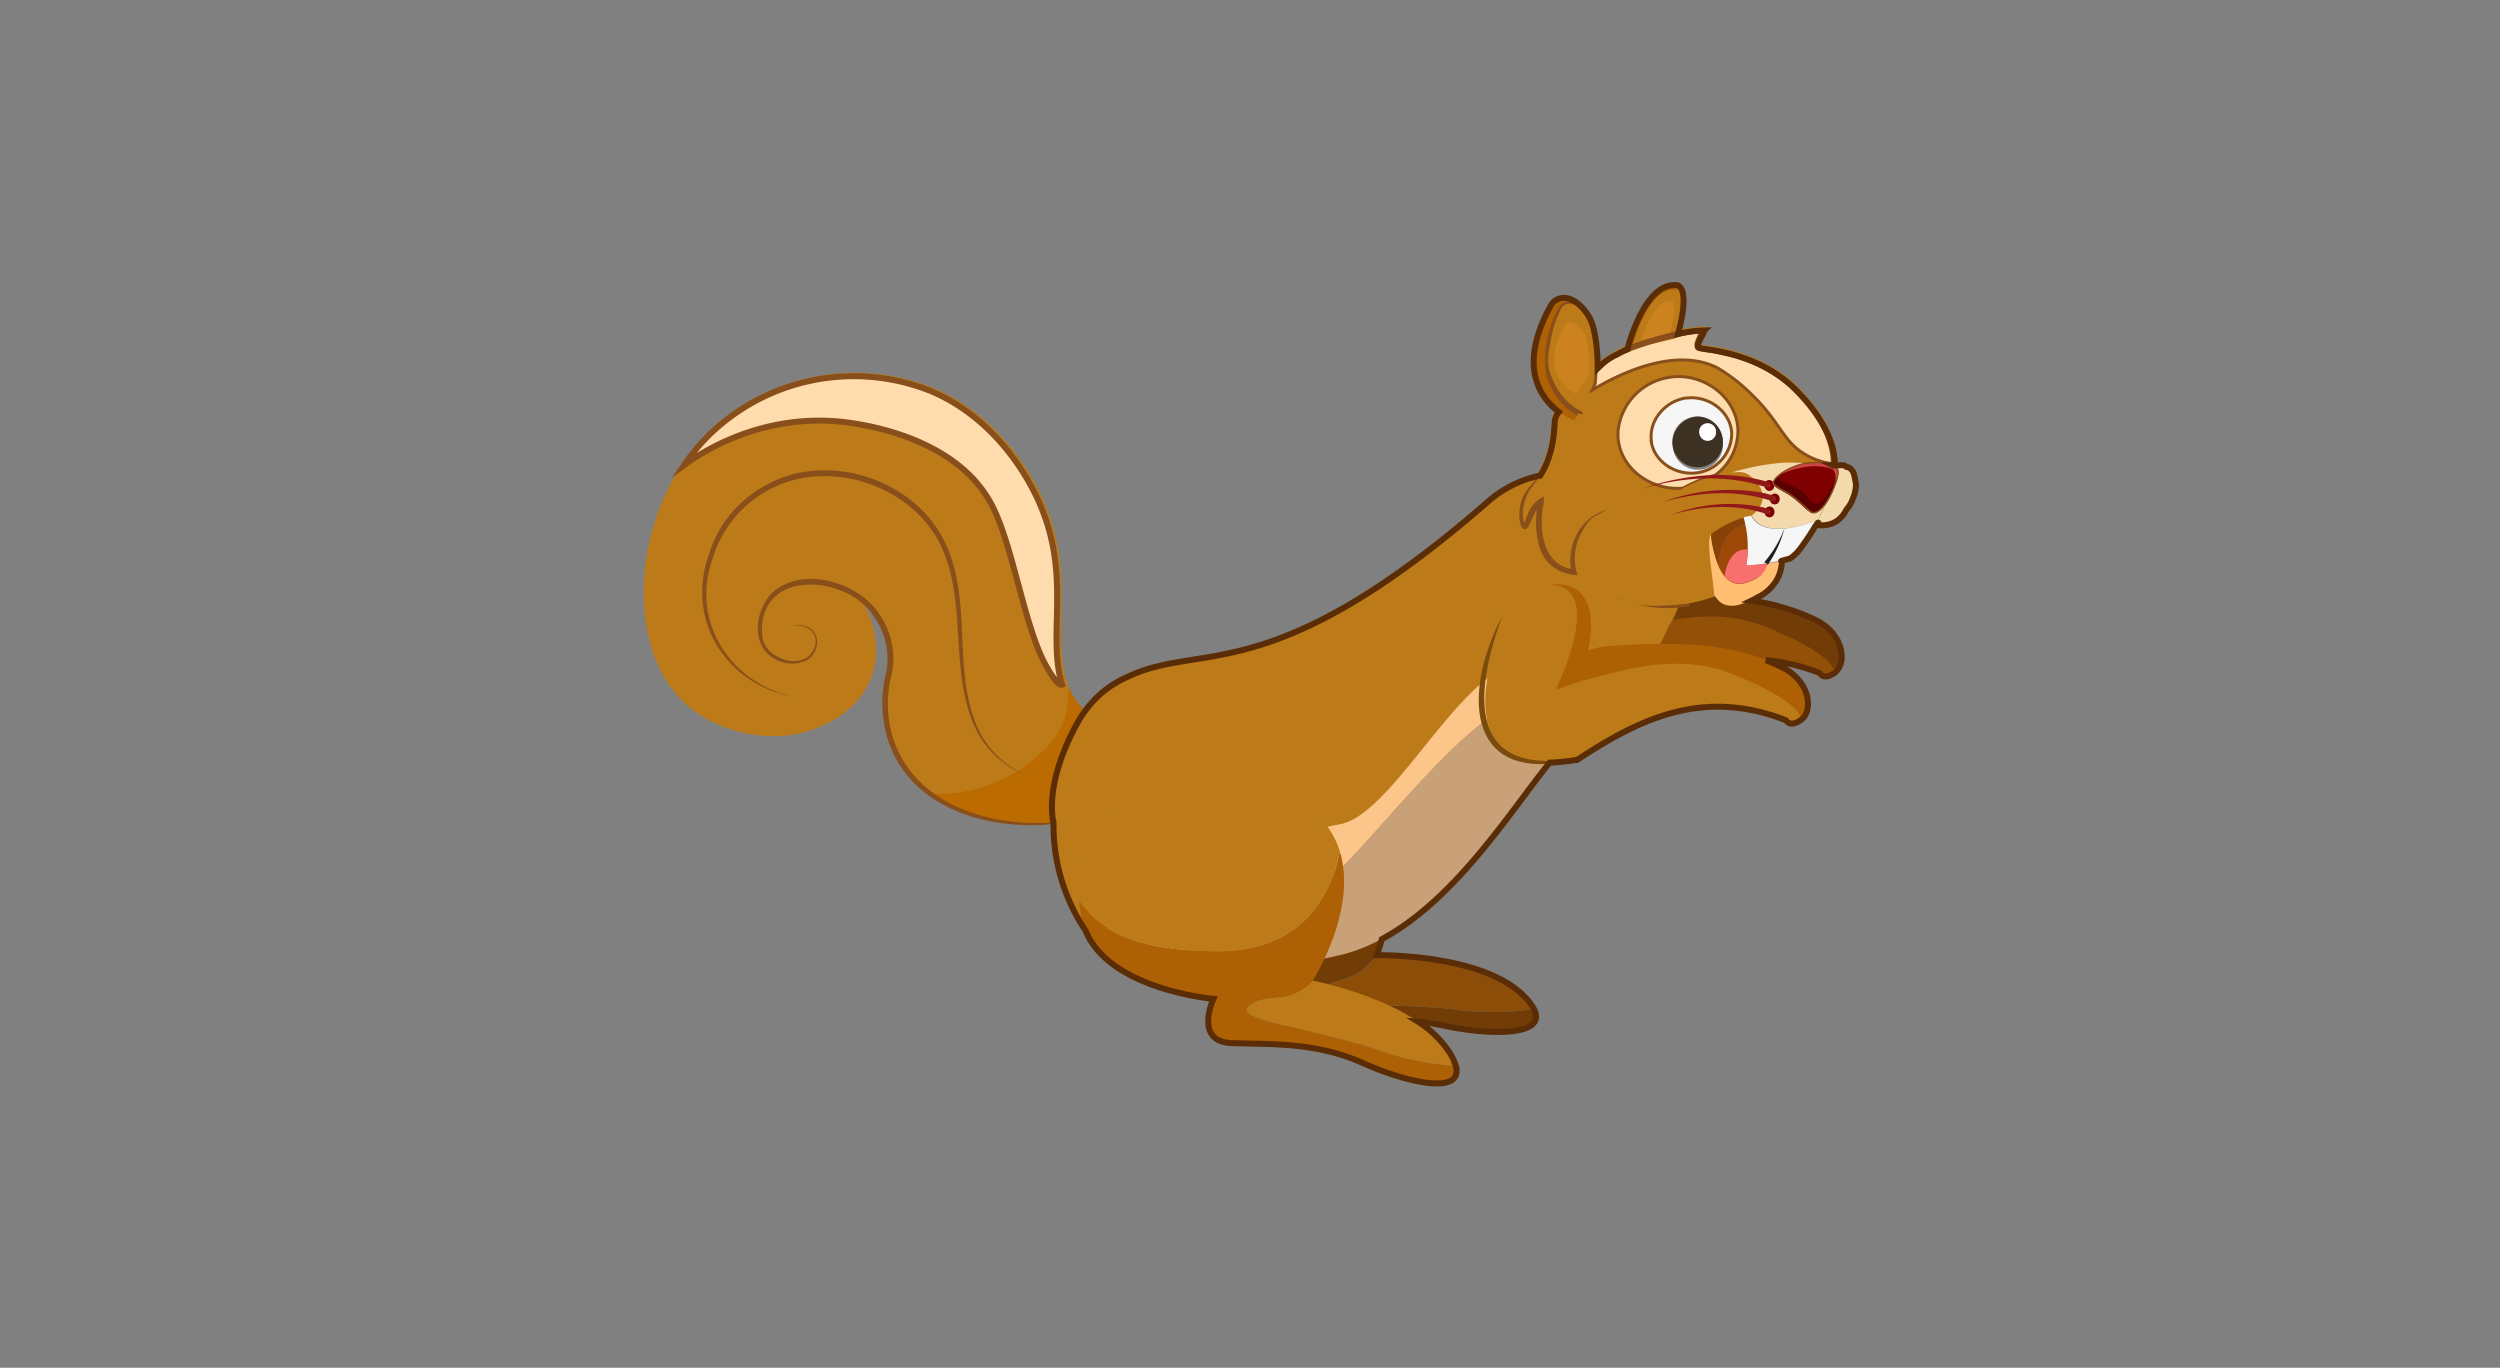 <svg xmlns="http://www.w3.org/2000/svg" xmlns:xlink="http://www.w3.org/1999/xlink" width="417.18" height="228.24" viewBox="0 0 417.18 228.24">
  <rect x="0" y="0" width="417.18" height="228.24" fill="#808080" stroke="none"/>
  <defs>
    <style>
      .cls-1, .cls-19, .cls-22, .cls-31, .cls-33, .cls-37, .cls-41, .cls-43 {
        fill: none;
      }

      .cls-2 {
        isolation: isolate;
      }

      .cls-3 {
        clip-path: url(#clip-path);
      }

      .cls-4 {
        fill: #0c4c29;
      }

      .cls-5 {
        mix-blend-mode: multiply;
        opacity: 0.43;
        fill: url(#linear-gradient);
      }

      .cls-6 {
        fill: #723c07;
      }

      .cls-7 {
        fill: #935007;
      }

      .cls-18, .cls-8 {
        fill: #bc7b18;
      }

      .cls-9 {
        fill: #bc6b00;
      }

      .cls-10, .cls-32, .cls-34 {
        fill: #fedcae;
      }

      .cls-10, .cls-33, .cls-34, .cls-37, .cls-41 {
        stroke: #894f1a;
      }

      .cls-10, .cls-18, .cls-19, .cls-22, .cls-31, .cls-33, .cls-34, .cls-36, .cls-37, .cls-41, .cls-43 {
        stroke-miterlimit: 10;
      }

      .cls-11 {
        fill: #894f1a;
      }

      .cls-12 {
        fill: #853a29;
      }

      .cls-13 {
        fill: #8c4d09;
      }

      .cls-14 {
        fill: #fcc589;
      }

      .cls-15 {
        fill: #c8a179;
      }

      .cls-16 {
        fill: #ad6004;
      }

      .cls-17 {
        fill: #ffbe72;
      }

      .cls-18, .cls-36 {
        stroke: #bc7b18;
      }

      .cls-19, .cls-22 {
        stroke: #231f20;
      }

      .cls-20 {
        fill: #f3d9ab;
      }

      .cls-21 {
        fill: #f3daac;
      }

      .cls-22, .cls-41 {
        stroke-width: 0.25px;
      }

      .cls-23 {
        fill: #f6f6f6;
      }

      .cls-24 {
        fill: #3d3123;
      }

      .cls-25 {
        fill: #fff;
      }

      .cls-26 {
        fill: #231f20;
      }

      .cls-27 {
        fill: #af6104;
      }

      .cls-28 {
        fill: #874207;
      }

      .cls-29 {
        fill: #9e4808;
      }

      .cls-30 {
        fill: #f76f6f;
      }

      .cls-31 {
        stroke: #800001;
      }

      .cls-33, .cls-34 {
        stroke-width: 0.5px;
      }

      .cls-35 {
        fill: #911919;
      }

      .cls-36 {
        fill: #cc821f;
      }

      .cls-38 {
        fill: #7f0000;
      }

      .cls-39 {
        fill: #ce4545;
      }

      .cls-40 {
        fill: #590000;
      }

      .cls-42 {
        fill: #7a4b0c;
      }

      .cls-43 {
        stroke: #5b2d07;
      }
    </style>
    <clipPath id="clip-path">
      <rect class="cls-1" x="-2656.06" y="643.95" width="1280" height="720"/>
    </clipPath>
    <linearGradient id="linear-gradient" x1="6770.22" y1="-1527.13" x2="6880.98" y2="-1088.9" gradientTransform="matrix(-0.77, 0.07, 0.01, 0.99, 4586.95, 1235.43)" gradientUnits="userSpaceOnUse">
      <stop offset="0" stop-color="#96880c"/>
      <stop offset="0.31" stop-color="#002405"/>
      <stop offset="0.62" stop-color="#000b00"/>
      <stop offset="1" stop-color="#596b00"/>
    </linearGradient>
  </defs>
  <g class="cls-2">
    <g id="Layer_1" data-name="Layer 1">
      <g class="cls-3">
        <g>
          <path class="cls-4" d="M-1543.92,396.93c9.31-15.84,53.89-10.45,100,11.87-14.18-15.53-19.91-31.5-12.78-36.17,6.32-4.22,20.8,2,34.41,13.94a165.45,165.45,0,0,1-7.13-18c-13.1-39.89-7.93-74.61,11.52-77.63,17.73-2.77,41.1,21.87,55,56.4,2.74-28.65,15.75-49.57,30.71-48,.64.12,1.17.28,1.71.38-27.27-36.08-36-71.34-19.15-80.33,17.61-9.43,56.64,13.55,87,51.34a8.1,8.1,0,0,0,1.18,1.41c-1-3.15-1.76-6.47-2.56-9.73-11.16-49.07-.68-90.33,23.49-92.28,18.22-1.42,39.07,20.21,53,52.12l-.07-.38c-2.49-32.33,8.54-58.16,24.66-57.65,9,.23,17.8,8.81,24.11,22,1-4.08,3-7,6.33-8,5.68-1.7,13.69,2.56,21.31,10.35-.43-14.23,4.21-24.9,11.94-25.2,4.13-.16,8.53,2.77,12.3,7.67-12.25-27.77-12.13-51.83,1.46-56.32,10.5-3.37,26.26,5.72,40.79,22.09-2.63-25.3,5.06-45.46,17.76-45.6,7.65-.11,15.38,6.81,21.32,17.7-.74-22,6.5-38.45,18.2-38.8S-963.27,85.92-957,108a81.64,81.64,0,0,1,6.72-15.69c12-21.86,31.13-35.35,42.68-30.17,2.25-16.81,9.67-28.51,19.56-28.34,9.65.21,19.08,11.78,24.55,28.29,2-10.68,7-17.81,13.59-17.69,6.23.11,12.26,6.87,16.3,16.81,5.71-.5,14.1,3.77,22.69,11.08-8.08-16.07-8.93-29.19-.76-32.73s23.59,3.85,38.54,17.55c5.88-8.46,32.73-3.58,60,11a160,160,0,0,1,17.85,11.06c-9.41-16.82-12.33-31.71-7.86-38.94l28.51,3.16A112.64,112.64,0,0,1-653,63.18c-2.12-7.2-2.37-13.29-.63-17.44l31,3.43A121.2,121.2,0,0,1-598,73.54c-.06-8.45,1.22-15.66,3.62-21.24l41.09,4.56a116,116,0,0,1,17.89,31.37c-.56-5.55.93-9.54,4.64-10.8,6.81-2.43,19,5,29.76,17.4.47-9.34,4-15.69,10.18-16.22,3.59-.32,7.56,1.45,11.49,4.61-2.52-7.28-3.36-13.61-2.45-18.46q22.11,2.44,44.2,4.84A162.09,162.09,0,0,1-409.93,97l.16.14a127.68,127.68,0,0,1-7.31-25.29q43.5,4.78,87,9.52a237.78,237.78,0,0,1,16.81,23.83c2,3.08,3.72,6.16,5.39,9.29,0,0,0-1.14-.08-1.71a135.59,135.59,0,0,1,.79-28.91q37.81,4.15,75.62,8.27a150.33,150.33,0,0,1,4.17,22,4.17,4.17,0,0,1,1.05-.88c11.65-6.62,39,6.85,63.43,30.48-7.42-17.26-10.87-33.19-10.3-45.25l61.47,6.71a178.44,178.44,0,0,1,22.12,33.66,178.62,178.62,0,0,1,7.84,17.93c2.4-15,10-25.27,18.65-23.87,9.69,1.53,17.15,17.17,17,35.32,22.17-35,56.25-55,76.49-44.67,18.85,9.62,19,42.23,1.43,75.29,14.41-15.3,31.63-22.69,42.46-17,13.58,7.21,12,32.17-3.46,55.75a23.51,23.51,0,0,1-2,2.88l1.2-.48c34.51-11.19,68.57-9.71,76.86,3,7.18,11.1-7.66,27.13-34,38.36,28.34-3.31,53.92,1.94,58.16,12.4,3.69,9-9.73,19-31.41,24.71,16.42,6.76,27.37,15.34,26.16,21.86-1,5.09-9.28,7.67-21.12,7.57,24.48,9.18,41.26,22,39.11,30.77S162,389.33,137.4,384.29c36.49,20.29,59.31,44.89,51.87,57.21-6,10.08-30.6,9.05-60.34-1,22.24,12.67,35.61,26.7,32,35.76-4.6,11.5-35,10.77-69.7-1a15.83,15.83,0,0,1,1.19,1.33c20.28,24.35,27.56,48.41,16.26,53.87-9.14,4.35-27.61-4.81-45.1-21.26A99.44,99.44,0,0,1,65,523.11c1.26,31.8-11.42,56.08-28,54.21C22.32,575.65,9.47,554.61,5.64,528.1A76.79,76.79,0,0,1-3,538.76c-16,16.26-36.91,23.9-46.61,17.09-7-4.87-6.36-15.7.19-27.38-18.75,5-36.14,3.72-41.23-3.46-3.45-5-.23-11.57,7.5-17.84-17.48,2.72-33,.29-36.58-6.35l-.08-.14c-12.25,9.74-25.57,13.74-33.25,8.94-5.09-3.17-6.69-9.68-5.05-17.54-7.77,12.79-18.26,19.94-27.49,17.06-9.48-2.9-14.87-15.77-14.45-31.76-3.68,7.8-9.23,12.25-15.59,11.58-11.87-1.3-22.31-20.28-23.72-42.82-1.65,1.84-3.43,3.61-5.21,5.44-23.19,22-52.74,31.82-66.06,22.07-4.45-3.32-6.42-8.48-6.32-14.75-4,3.69-8.33,5.41-12.49,4.32a11.78,11.78,0,0,1-4.58-2.51c3,13.77.74,24.05-7.06,25.78-6.92,1.54-16.58-4-25.85-13.81,3.43,21-1.43,36.79-12.92,37.84-7.81.6-17.07-5.68-25.3-16.15-1.73,4.41-4.64,7.1-8.63,7.46-3.29.28-7-1.1-10.59-3.79,4.82,15.15,3.41,26.93-4.87,29.39s-21.39-4.83-33.72-17.66c-.53,9.26-3.92,15.69-9.49,16.7,14.23,21.75,18.05,40.36,7.6,46.43-8.78,5.13-25.72.16-44.48-11.66,4.23,18.38.28,33.07-9.24,33.5-7.66.36-16.78-8.73-23-21.91-.94,2.45-43.78-11.36-44.88-9.3,0,0-23,52.62-38,53.93-12.42,1.11-39-39.82-39-39.82-2.52-1.29-41,7.8-43.65,6.05,4.83,13.46,4.06,24.4-2.82,26.77-8.45,2.88-23.18-8.41-33.78-25.53-6.92,16.57-17.54,26.66-29.09,25.38-13.58-1.6-24.72-18.81-29.35-42.37-5.5,1.07-13.35-3.29-21.05-11-.64,15.22-6.14,26-15.13,26.82s-19.28-8.84-26.94-23.56c-1,3.58-3,6.08-6.12,7-3.63,1.07-8.34-.25-13.12-3.4,1,11.82-2,20.41-9.26,22.56-10.56,3.13-27-8.73-40.22-27.9-.41,11.53-4.4,19.69-11.46,20.78-8.08,1.21-18-6.8-26-19.65a6.12,6.12,0,0,1-1.95,3.7c-2.82,2.38-7.89,2.48-14.14.68,5,5.23,7.3,10.42,6,14.79-3.81,12.94-36.76,14.68-73.57,3.91-2.92-.88-5.76-1.83-8.69-2.78,16.26,19.69,22,39.55,12.82,44.84-4.88,2.81-13.13.75-22.34-4.58,12.69,13.55,18.08,26.47,12.23,32.24-5.68,5.58-20.22,3.09-36.72-5.18,7.46,6.23,11.11,12.31,9.21,16.83-2.84,6.72-17.4,7.94-35.45,3.71l.15.26c2,6.93-9.32,14.39-26.39,18.08,11.35,2.71,19.26,7.26,20.14,12.67,1.23,7.93-12.78,15-32.58,17.28,14.64,7.71,23.47,16.78,21.32,23.3-3.09,9.21-26.88,9.87-53.12,1.45a127.25,127.25,0,0,1-15.72-6.09c17.26,24,22.48,46.56,11.31,53-12.93,7.42-42.4-9.07-66-36.67-3.51-4.13-6.69-8.31-9.55-12.45-2.23,20.14-10.91,34.32-22.11,33.75-13.92-.68-26.3-23.82-27.72-51.68a11.92,11.92,0,0,0,0-1.58c-20.64,22.18-46.09,33.28-58.85,25-10-6.45-9.57-23.13-.24-41.67-17.68,18.92-37.93,28.23-50.92,21.77-15.88-8-15.39-37,.18-67-17.12,12.79-35.41,17.91-43.94,11.31-8.68-6.81-4.26-23.6,9.65-39.88-10.13,4.22-19.13,4.87-23.95.84-6-5.17-3.38-16.31,5.59-27.76-23,2.65-42.34-1.29-46.18-10.34-4.34-10.4,13.43-23.72,40.29-30.71-31.22-.53-56.27-9.13-58.74-21.11-2.79-13.75,25.33-26.75,62.83-29.07l2,0c-1.37-.59-2.6-1.12-3.9-1.77-31.49-14.88-52.06-35.66-46-46.5,4.89-8.66,25.36-8.3,49.42-.21C-1527.58,439.67-1552.71,411.66-1543.92,396.93Z"/>
          <path class="cls-5" d="M-1551.39,539.47c-1.5-7.2,5.65-14.25,18.18-19.56,8.52,3,21.26,3.87,35.44,2.25-9,11.46-11.6,22.59-5.58,27.71,4.75,4,13.89,3.38,24-.78-13.84,16.29-18.35,33.07-9.67,39.87,8.46,6.6,26.83,1.49,44-11.36-15.49,30-16.06,59-.18,66.95,13,6.53,33.16-2.79,50.93-21.7-9.33,18.54-9.87,35.21.24,41.67,12.83,8.21,38.22-2.9,58.82-25a13,13,0,0,0,.12,1.59c1.34,27.86,13.71,50.93,27.55,51.67,11.29.51,20.05-13.67,22.28-33.75a153.56,153.56,0,0,0,9.53,12.39c23.5,27.65,53.06,44.09,65.83,36.72,11.25-6.47,6-28.93-11.16-53a130.25,130.25,0,0,0,15.65,6.08c26.3,8.43,50.1,7.76,53.13-1.45,2.14-6.58-6.69-15.59-21.34-23.3,19.89-2.31,33.9-9.4,32.59-17.22-.88-5.46-8.79-10.08-20.21-12.74,17.06-3.75,28.43-11.15,26.45-18.07a.47.47,0,0,0-.06-.19c18,4.11,32.6,3,35.45-3.78,1.9-4.51-1.83-10.61-9.29-16.76,16.49,8.26,31,10.69,36.73,5.11,5.85-5.83.44-18.69-12.17-32.23,9.12,5.38,17.31,7.32,22.25,4.51,9.18-5.23,3.37-25.1-12.72-44.84,2.77,1,5.6,1.88,8.61,2.78,36.8,10.83,69.75,9.09,73.56-3.85,1.28-4.44-1-9.55-5.93-14.84,6.23,1.79,11.3,1.76,14-.63a6.1,6.1,0,0,0,1.95-3.71c8,12.86,17.93,20.88,25.92,19.65,7.22-1.08,11.13-9.18,11.46-20.78,13.31,19.12,29.73,31,40.3,27.85,7.18-2.16,10.18-10.76,9.18-22.51,4.94,3.16,9.56,4.48,13.19,3.41,3.08-.93,5-3.37,6.2-6.94,7.59,14.71,17.8,24.25,26.87,23.48s14.57-11.46,15.2-26.8c7.55,7.79,15.55,12.16,21,11,4.49,23.54,15.62,40.81,29.35,42.42,11.48,1.34,22.1-8.81,29-25.38,10.61,17.12,25.41,28.42,33.88,25.53,6.79-2.37,7.55-13.31,2.72-26.77,2.74,1.75,41.14-7.34,43.73-6,0,0,26.46,40.86,38.89,39.74,15-1.31,37.9-53.87,37.9-53.87,1.25-2.05,44,11.76,45,9.31,6.25,13.12,15.38,22.27,23,21.91,9.53-.43,13.41-15.19,9.24-33.5,18.78,11.76,35.62,16.79,44.5,11.66,10.45-6.07,6.7-24.67-7.62-46.5,5.49-.88,9-7.37,9.5-16.69,12.41,12.89,25.43,20.18,33.71,17.72s9.7-14.18,4.8-29.39c3.7,2.63,7.3,4.07,10.67,3.79,4-.36,6.9-3.05,8.65-7.46,8.22,10.48,17.45,16.75,25.27,16.09,11.5-1,16.36-16.81,13-37.77C-368.7,403-359,408.57-352.11,407c7.85-1.73,10.14-12,7.05-25.78a11.55,11.55,0,0,0,4.5,2.5c4.24,1.1,8.68-.62,12.64-4.31-.25,6.21,1.79,11.43,6.32,14.75,7.43,5.46,20,4.74,33.71-.81-12.65-5.18-20.4-11.8-19.82-18.36,1.07-11,25.57-17.44,55.71-15.23-30.66-10.54-51.11-26.68-47.36-38.48,4.38-13.59,38.86-16.5,77.26-6.44.69.18,1.31.41,2,.58-1-.94-2-1.89-2.92-2.9-23.57-23.89-33.27-49.79-21.63-57.81,9.23-6.41,29.26.59,49,15.93-28.7-33.67-39.14-67.66-23-78.45,17.39-11.51,58.9,7.93,93.06,43.46-6-19-3.54-35.49,6-37.49,8.42-1.82,19.6,8.55,26.91,24.05a135.13,135.13,0,0,1,2.18-19c5.72-31,20.29-55.93,36.09-64.67,5.11,6.44,8.47,17.46,8.36,29.65a132.69,132.69,0,0,1,20.19-24.78c10.27,11.81,15.07,35.2,12.19,61.83,17.41-25.53,41.1-40.65,55.17-34.3l.91.63a122.53,122.53,0,0,1-10.54,27.24c14.41-15.3,31.63-22.69,42.46-17,13.58,7.21,12,32.17-3.46,55.75a23.51,23.51,0,0,1-2,2.88l1.2-.48c34.51-11.19,68.57-9.71,76.86,3,7.18,11.1-7.66,27.13-34,38.36,28.34-3.31,53.92,1.94,58.16,12.4,3.69,9-9.73,19-31.41,24.71,16.42,6.76,27.37,15.34,26.16,21.86-1,5.09-9.28,7.67-21.12,7.57,24.48,9.18,41.26,22,39.11,30.77S162,389.33,137.4,384.29c4.94,2.78,9.66,5.61,14,8.48,1.52,1,3,2,4.48,3l2,1.46c1.14.77,2.2,1.53,3.25,2.3.68.55,1.44,1.1,2.12,1.65,1,.69,1.88,1.44,2.79,2.13l2,1.65c.91.75,1.74,1.44,2.55,2.18l1.81,1.63,2.41,2.17c.53.54,1.05,1,1.57,1.55.75.74,1.58,1.55,2.24,2.35.45.47.82.88,1.27,1.28,1,1.2,2.09,2.4,3,3.53l.29.34c.82,1.06,1.63,2.11,2.29,3.16a5.68,5.68,0,0,1,.73,1.12c.52.79,1,1.51,1.39,2.23a10.34,10.34,0,0,0,.57,1.23c.37.65.65,1.3.94,1.95.14.39.28.77.49,1.23.13.63.34,1.21.47,1.78,0,0,.21.84.27,1.22,0,0,.11,1.14.17,1.71a4.86,4.86,0,0,1,0,1,6.53,6.53,0,0,1-.23,1.73l0,.57a11.71,11.71,0,0,1-1.13,2.57c-6,10.08-30.6,9.05-60.34-1,22.24,12.67,35.61,26.7,32,35.76-4.6,11.5-35,10.77-69.7-1a15.83,15.83,0,0,1,1.19,1.33c20.28,24.35,27.56,48.41,16.26,53.87-9.14,4.35-27.61-4.81-45.1-21.26A99.44,99.44,0,0,1,65,523.11c1.26,31.8-11.42,56.08-28,54.21C22.32,575.65,9.47,554.61,5.64,528.1A76.79,76.79,0,0,1-3,538.76c-16,16.26-36.91,23.9-46.61,17.09-7-4.87-6.36-15.7.19-27.38-18.75,5-36.14,3.73-41.23-3.46-3.45-5-.23-11.57,7.5-17.84-17.48,2.72-33,.29-36.58-6.35l-.08-.14c-12.25,9.74-25.57,13.74-33.25,8.95-5.09-3.18-6.69-9.69-5.05-17.55-7.77,12.79-18.26,19.94-27.49,17.06-9.48-2.9-14.87-15.77-14.45-31.76-3.68,7.8-9.23,12.25-15.59,11.58-11.87-1.3-22.31-20.28-23.72-42.82-1.65,1.84-3.43,3.61-5.21,5.44-2.12,2-4.3,3.79-6.55,5.59l-1.13,1c-2.25,1.8-4.5,3.47-6.75,4.95l-.32.29c-19.79,13.31-40.64,18.07-51.31,10.25-4.45-3.32-6.42-8.48-6.32-14.75-4,3.69-8.33,5.41-12.49,4.32a11.78,11.78,0,0,1-4.58-2.51c3,13.77.74,24.05-7.06,25.78-6.92,1.54-16.58-4-25.85-13.81,3.43,21-1.43,36.8-12.92,37.84-7.81.6-17.07-5.68-25.3-16.15-1.73,4.41-4.64,7.1-8.63,7.46-3.29.28-7-1.1-10.59-3.79,4.82,15.15,3.41,26.93-4.87,29.39s-21.39-4.83-33.72-17.66c-.53,9.26-3.92,15.69-9.49,16.7,14.23,21.75,18.05,40.36,7.6,46.43-8.78,5.13-25.72.16-44.48-11.66,4.23,18.38.28,33.07-9.24,33.5-7.66.36-16.78-8.73-23-21.91-.94,2.45-43.78-11.36-44.88-9.3,0,0-23,52.62-38,53.93-12.42,1.11-39-39.82-39-39.82-2.52-1.29-41,7.8-43.65,6.05,4.83,13.46,4.06,24.4-2.82,26.77-8.45,2.88-23.18-8.41-33.78-25.53-6.92,16.57-17.54,26.66-29.09,25.38-13.58-1.6-24.72-18.81-29.35-42.37-5.5,1.07-13.35-3.29-21.05-11-.64,15.22-6.14,26-15.13,26.82s-19.28-8.84-26.94-23.56c-1,3.58-3,6.08-6.12,7-3.63,1.07-8.34-.25-13.12-3.4,1,11.82-2,20.41-9.26,22.56-10.56,3.13-27-8.73-40.22-27.9-.41,11.53-4.4,19.69-11.46,20.78-8.08,1.21-18-6.8-26-19.65a6.12,6.12,0,0,1-1.95,3.7c-2.82,2.38-7.89,2.48-14.14.68,5,5.23,7.3,10.42,6,14.79-3.81,12.94-36.76,14.68-73.57,3.91-2.92-.88-5.76-1.83-8.69-2.78,16.25,19.69,22,39.55,12.82,44.84-4.88,2.81-13.13.75-22.34-4.58,12.69,13.55,18.08,26.47,12.23,32.24-5.68,5.58-20.22,3.09-36.72-5.17,7.46,6.22,11.11,12.3,9.21,16.82-2.84,6.72-17.4,7.94-35.45,3.71l.15.26c2,6.93-9.32,14.39-26.39,18.08,11.35,2.71,19.26,7.26,20.14,12.67,1.23,7.93-12.78,15-32.58,17.28,14.64,7.71,23.47,16.78,21.32,23.3-3.09,9.21-26.88,9.87-53.12,1.45a127.25,127.25,0,0,1-15.72-6.09c17.25,24,22.48,46.56,11.31,53-12.93,7.42-42.4-9.07-66-36.67-3.51-4.13-6.69-8.31-9.55-12.45-2.23,20.14-10.91,34.32-22.11,33.75-13.92-.68-26.3-23.82-27.72-51.68a11.92,11.92,0,0,0,0-1.58c-20.64,22.18-46.09,33.28-58.85,25-10-6.45-9.57-23.13-.24-41.67-17.68,18.92-37.93,28.23-50.92,21.77-16-8-15.39-37,.18-67-17.12,12.79-35.41,17.91-43.94,11.31-8.68-6.81-4.26-23.6,9.65-39.88-10.13,4.22-19.13,4.87-23.95.84-6-5.17-3.38-16.31,5.59-27.76-23,2.65-42.34-1.29-46.18-10.34-4.34-10.4,13.43-23.72,40.29-30.71C-1523.87,560.05-1548.92,551.45-1551.39,539.47Z"/>
        </g>
      </g>
      <g>
        <g>
          <path class="cls-6" d="M302.74,103.29c-6.59-3.12-14-4.44-28.68-3.36-6.28.46-9.61,5.29-11,8,6.23-1.91,31.3-3.44,31.3-3.44s11.23,5.89,11.85,7.53C308.06,110.47,307.62,105.6,302.74,103.29Z"/>
          <path class="cls-6" d="M264.22,89.73s9-2,6.35,11.11l-4.16,2.73S270.4,91.89,264.22,89.73Z"/>
          <path class="cls-7" d="M294.37,104.5c-9-3.55-18.26-.45-25,1.29l-4.22,1.44s8.62-17.39-.92-17.5-9.64,12.4-9.64,12.4-7.11,20.54,14,16.72h.06c10.83-7.15,21.23-11.93,34.85-6.63.71,1.1,2,.37,2.68-.18C305.48,110.23,302.71,107.79,294.37,104.5Z"/>
        </g>
        <g>
          <path class="cls-8" d="M179,116.14h0a28.31,28.31,0,0,1-6.88,13.5,24.23,24.23,0,0,1-2,1.9,26,26,0,0,1-6.12,3.77l-1.12.51c-2.52-.75-4.38-.92-7.86-3.33A16.53,16.53,0,0,1,148,116c.64-4,1.26-7.61-.66-11.52a12.6,12.6,0,0,0-.8-1.42,14.85,14.85,0,0,0-3-3.3c.5.77,4.13,6.44,2,12.85-2,5.94-7.53,8.18-9.28,8.89-7.49,3-16.77.72-22-4.18-9.2-8.51-9-27.32-.11-40.31a33.66,33.66,0,0,1,4-4.84,35.15,35.15,0,0,1,37.51-7.47c12.58,5.25,17.85,17.39,18.55,19,5.34,12.27,1.21,21.88,3.81,30.1A14.8,14.8,0,0,0,179,116.14Z"/>
          <path class="cls-9" d="M183.87,135.59a33.21,33.21,0,0,1-28.87-3.1,25.78,25.78,0,0,0,16.6-5.07c7.36-5.54,6.49-10.31,6.73-12.76.94,3,10.92,13.3,12.87,13.43C196.65,128.44,183.21,133.68,183.87,135.59Z"/>
          <path class="cls-10" d="M177.23,114.25c-.72.25-2.14-2.23-2.61-3.06-3.67-6.4-5.53-20.08-9.11-26.92-5.84-11.21-21.13-13.35-23.87-13.74-14.58-2-25.26,5.44-27.5,7.1a34.09,34.09,0,0,1,4-4.85,34.59,34.59,0,0,1,37.12-7.55c12.43,5.22,17.62,17.34,18.31,19C178.79,96.43,174.68,106.05,177.23,114.25Z"/>
          <path class="cls-11" d="M132.3,116.26c-11.08-2.08-17.88-12.71-14.06-23.58a19.71,19.71,0,0,1,9.82-11.86c10.57-5.73,25.46-.51,30.05,10.62,4.11,9.66.79,20.87,5.19,30.38a16.08,16.08,0,0,0,8.26,7.7A16,16,0,0,1,163,122c-4.68-9.43-1.58-20.62-5.66-30.2-4.47-10.58-18.7-15.53-28.83-10.16a19.17,19.17,0,0,0-9.5,11.3c-3.9,10.55,2.6,20.87,13.33,23.33Z"/>
          <path class="cls-11" d="M181.37,136.47c-12.52,3.44-30,0-33.56-14.3a20.4,20.4,0,0,1,.11-10.09,12.31,12.31,0,0,0-2.06-9.16c-4.51-7.15-19.38-8.07-18.69,2.88.09,4.44,7.89,6.66,8.91,1.66.44-2.44-2.55-3.71-4.54-2.82a3.93,3.93,0,0,1,3.27,0c2.37,1.08,1.8,4.61-.35,5.62A5.88,5.88,0,0,1,128,109c-2.46-2.66-1.73-7,.44-9.65,4.81-5.16,14.62-2.41,18.2,3a13,13,0,0,1,2.23,9.87,19.6,19.6,0,0,0-.19,9.71c3.48,13.91,20.38,17.29,32.68,14.52Z"/>
        </g>
        <path class="cls-12" d="M188.81,154.32c4.22,3.9,10.39,6.4,24.53,3.45,14.87-3.1,16.47-14.89,16.37-20.45a13.59,13.59,0,0,0-2.29-3.06,21.25,21.25,0,0,0-19.3-5.82C189.59,131.85,185.72,143.94,188.81,154.32Z"/>
        <path class="cls-13" d="M243,168.48a50.09,50.09,0,0,0,13-.07,9.26,9.26,0,0,0-1.83-2.36c-7-7-24.42-6.7-24.42-6.7-3.48,5.1-6.83,3.2-9.48,6.27S231.72,167.06,243,168.48Z"/>
        <path class="cls-6" d="M188.81,154.32a26.86,26.86,0,0,0,1,2.84c4.73,10.9,24.2,8.54,24.2,8.54s-1.77,7.66,4.44,6.61,13.63-3.11,22.24-1.24c7.5,1.64,17.47,1.92,15.24-2.66a50.09,50.09,0,0,1-13,.07c-11.23-1.42-25.35.21-22.71-2.86s6-1.17,9.48-6.27c0,0,5-13.1,0-22,.1,5.56-1.5,17.35-16.37,20.45C199.2,160.72,193,158.22,188.81,154.32Z"/>
        <path class="cls-8" d="M181.32,155.63c10.68-1.08,22-7.76,40.81-12,21.23-4.87,30.9-34.11,41.37-30.19s14.95-9,14.95-9c6.8-9.15-4.79-26.77-19.9-25.28a18.55,18.55,0,0,0-10.33,4.61c-36.58,32-48.83,23.29-60.36,29.34C169.61,122.94,175.78,147.42,181.32,155.63Z"/>
        <path class="cls-14" d="M181.32,155.63a14,14,0,0,0,1.82,2.19c10.44,1.42,23,1.94,31.27-4.17,15.12-11.19,33.15-41.93,47.21-37.81s5.13-.89-5.33-4.82-23,24.8-32.71,26.53C204.6,141,192,154.55,181.32,155.63Z"/>
        <path class="cls-15" d="M183.14,157.82c2.9,2.85,7.27,4.69,13.33,5.05,22.61,1.33,14.26-.94,26.08-3.25,20.46-4,33.53-33.06,40.95-37.33s9.11-14.24,9.11-14.24c3.48-.35,3.06,11.92-11,7.79s-32.09,26.62-47.21,37.81C206.15,159.76,193.58,159.24,183.14,157.82Z"/>
        <path class="cls-8" d="M230.14,175.29a49.71,49.71,0,0,0,12.76,2.61,9.26,9.26,0,0,0-1.31-2.69c-5.47-8.28-22.52-11.57-22.52-11.57-4.45,4.28-7.35,1.74-10.56,4.19S219.45,171.6,230.14,175.29Z"/>
        <path class="cls-8" d="M180.07,150.32c3.32,4.69,8.85,8.4,23.29,8.42,15.19,0,19.18-11.2,20.22-16.66a13.45,13.45,0,0,0-1.61-3.47,21.25,21.25,0,0,0-17.7-9.65C185.44,128.49,179.17,139.53,180.07,150.32Z"/>
        <path class="cls-16" d="M180.07,150.32a25.49,25.49,0,0,0,.43,3c2.39,11.63,21.93,13.32,21.93,13.32s-3.31,7.13,3,7.38,14-.25,22,3.36c7,3.14,16.7,5.45,15.46.52a49.71,49.71,0,0,1-12.76-2.61c-10.69-3.69-24.85-5-21.63-7.46s6.11.09,10.56-4.19c0,0,7.55-11.8,4.51-21.56-1,5.46-5,16.67-20.22,16.66C188.92,158.72,183.39,155,180.07,150.32Z"/>
        <g>
          <path class="cls-17" d="M305.32,82.61c-.47,1.18-11.13,7.5-13.05,3.28h0c3.33-2.54,1.29-5.36-.39-6.5l-.18-.11a2.33,2.33,0,0,0-1.21-.47,15.81,15.81,0,0,0-1.69.07A43.58,43.58,0,0,1,297,77.25c-.05.68,0,1.57.55,1.87C298.39,79.6,304.09,79.71,305.32,82.61Z"/>
          <path class="cls-8" d="M271.52,58.39c.12-.37,2.88-11.66,8.43-10.86,2.33,1-.19,8.95-.19,8.95Z"/>
          <path class="cls-18" d="M306.19,77.54a13.33,13.33,0,0,0-1.94.43,18.29,18.29,0,0,0-6.89-.73l-.58,0h0a43.44,43.44,0,0,0-8.09,1.61h0a17,17,0,0,0-2.69.48,9.22,9.22,0,0,0,3.68-7.83c-.38-5.38-5.69-9.21-10.88-8.62s-9.5,5.54-8.66,10.84c.8,5,5.82,8.2,10.59,7.75-.55.3-1.08.62-1.59.94l-.2.13a37.63,37.63,0,0,0-7.38,6.31l-.08.08c-1.19-1.28-2.41-2.56-3.59-3.77-7,2.81-5.34,10-5.26,10.3-7.73-.82-5.63-11.44-5.44-11.81-1.62.83-2.32,4.16-2.75,4.23s-1.41-3,.73-6.32a14.6,14.6,0,0,0,2.28-3.11h0a19.77,19.77,0,0,0,2-8.43,3.19,3.19,0,0,1,.66-1.42c.93-1.28,2.86-3.12,6.07-6.84l.27-.31a15.67,15.67,0,0,1,5-3.23,41.79,41.79,0,0,1,8.36-2.58,21.56,21.56,0,0,1,4.63-.64c.12.25-1.48,2.51-1,2.88s9.72.43,16.3,7.09C302.86,68.19,306.18,72.68,306.19,77.54Z"/>
          <path class="cls-17" d="M297.38,93.61a6.65,6.65,0,0,1-1,3.4,7.4,7.4,0,0,1-3.13,2.59c-1.63.86-4.09,2.17-5.93,1.05a3.3,3.3,0,0,1-1.19-1.33l-.09,0c-.36-2.2-1.51-9.79-.49-10.47,0,.4.09.88.17,1.4.47,3.19,1.81,8,5.57,6.92a6.2,6.2,0,0,0,2.51-1.3,3,3,0,0,0,.8-1.12v0a3,3,0,0,0,.17-.7h0l.83-.12C296.22,93.84,296.81,93.73,297.38,93.61Z"/>
          <line class="cls-19" x1="257.49" y1="78.49" x2="257.49" y2="78.49"/>
          <path class="cls-20" d="M305.65,83.13a8.45,8.45,0,0,0-1.14,1.38,7.92,7.92,0,0,0-1,2.19c-1.91.81-9.31,3.41-11.23-.81h0c3.33-2.54,1.29-5.36-.39-6.5l-.18-.11a2.33,2.33,0,0,0-1.21-.47,15.81,15.81,0,0,0-1.69.07A43.58,43.58,0,0,1,297,77.25a27.93,27.93,0,0,1,3.59,0c1.79.11,2,.3,3.68.38,2.71.14,3.42-.3,3.79.21C308.74,78.82,307.06,81.69,305.65,83.13Z"/>
          <path class="cls-21" d="M303.6,87.32s.11-.63-.18-.51c.74-1.6,1.35-2.93,1.81-4.13a1.69,1.69,0,0,1,.1.27,1.9,1.9,0,0,1,.08.35h0a22.55,22.55,0,0,0,1.68-2.91,11.71,11.71,0,0,0,.81-2.51,1.34,1.34,0,0,1,.64.11,1.8,1.8,0,0,1,.83,1.09,4.51,4.51,0,0,1,.36,1.56,6.2,6.2,0,0,1-.62,2.93c-.3.62-.73,2.21-2,2.94A6.89,6.89,0,0,1,303.6,87.32Z"/>
          <path class="cls-22" d="M297.54,93.55v.09"/>
          <path class="cls-23" d="M303.41,86.72c-.09.17-.17.36-.25.54a27.23,27.23,0,0,1-2.57,4.11,7.69,7.69,0,0,1-1.82,1.83c-.49.12-3.87.8-4.15.84-1.22.18-2.36.29-3.43.36a17.64,17.64,0,0,0-.47-8.18.19.19,0,0,1,0-.08,10.84,10.84,0,0,1,1.37-.31s0,0,.06,0h0a.36.36,0,0,0,0,.09C294.1,90.14,301.5,87.53,303.41,86.72Z"/>
          <path class="cls-23" d="M281.55,66.38h-.05l-.22,0c-3.41.54-6.17,3.79-5.61,7.27s3.95,5.52,7.18,5.21a6,6,0,0,0,.61-.09,6.57,6.57,0,0,0,5.47-6.63C288.69,68.56,285.08,66,281.55,66.38Zm-2.39,8.29a4.22,4.22,0,1,1,8.33-.94,4.19,4.19,0,1,1-8.33.94Z"/>
          <path class="cls-24" d="M282.8,69.56a4.45,4.45,0,0,0-3.64,5.11,4.22,4.22,0,1,0,3.64-5.11Zm2.3,4a1.46,1.46,0,0,1-1.52-1.25,1.4,1.4,0,1,1,2.77-.32A1.47,1.47,0,0,1,285.1,73.53Z"/>
          <path class="cls-25" d="M286.35,72a1.39,1.39,0,1,1-2.77.32,1.4,1.4,0,1,1,2.77-.32Z"/>
          <path class="cls-26" d="M294.43,93.79a18.83,18.83,0,0,0,3.36-5.67A19.37,19.37,0,0,1,295,94.25l-.59-.46Z"/>
          <path class="cls-8" d="M262.74,70.17c0-.14-12.17-4.4-3.81-19.4,1.54-2.24,4.37-1,6.18,1.93s1.58,11.07,1.3,11.93Z"/>
          <path class="cls-27" d="M261,50.45c-6.51,11.68-.54,16.86,2.38,18.62l-.73,1.11c0-.13-12.17-4.4-3.82-19.4a2.41,2.41,0,0,1,2.83-1A3,3,0,0,0,261,50.45Z"/>
          <path class="cls-11" d="M281.92,101.17a21.46,21.46,0,0,1-12.35-1.56,21,21,0,0,0,12.16.58l.19,1Z"/>
          <g>
            <path class="cls-28" d="M291.25,87.51c-4,1.17-4.42,5.39-4.43,7.08a19.49,19.49,0,0,1-1.37-5.66,19,19,0,0,1,5.43-2.83C291,86.53,291.14,87,291.25,87.51Z"/>
            <path class="cls-29" d="M293.89,95.93a6.56,6.56,0,0,1-2.53,1.33c-2.09.64-3.45-.54-4.34-2.26-.07-.13-.14-.27-.2-.41,0-1.69.39-5.91,4.43-7.08,0,.18.08.38.11.57.08.43.15.89.2,1.36a18,18,0,0,1-.18,5C292.46,94.35,294.53,95.33,293.89,95.93Z"/>
            <path class="cls-30" d="M294.91,94a3,3,0,0,1-1,1.87,6.41,6.41,0,0,1-2.54,1.33,3.13,3.13,0,0,1-3.58-1.1h0s.56-4.8,3.88-4.38a18.26,18.26,0,0,1-.27,2.64C292.51,94.29,293.68,94.17,294.91,94Z"/>
          </g>
          <ellipse class="cls-31" cx="295.25" cy="81.02" rx="0.33" ry="0.42" transform="translate(-8.87 45.69) rotate(-8.72)"/>
          <ellipse class="cls-31" cx="296.14" cy="83.26" rx="0.42" ry="0.33" transform="translate(196.7 374.37) rotate(-86.84)"/>
          <ellipse class="cls-31" cx="295.27" cy="85.42" rx="0.42" ry="0.33" transform="translate(193.72 375.54) rotate(-86.84)"/>
          <path class="cls-32" d="M305.91,77.36h-.09a12.2,12.2,0,0,1-4.61-1.67c-3.6-2.22-3.92-5.18-8.6-9.74a28.29,28.29,0,0,0-5.84-4.57c-7.62-3.9-17.83,1.82-20.92,3.7l.51-1.17c0-.36.05-.73.07-1.11l.06-1.08a9.32,9.32,0,0,1,.87-.94,10,10,0,0,1,3.83-2.22h0a5.33,5.33,0,0,0,.68-.27c.75-.28,1.59-.56,2.55-.86.72-.23,1.48-.45,2.28-.67s1.77-.45,2.61-.64c.69-.17,1.45-.34,2.26-.47s1.69-.25,2.45-.32a14.47,14.47,0,0,0-.79,1.87,1,1,0,0,0,0,.49,1.26,1.26,0,0,0,.09.26c.24.44,2.36.63,2.89.69l2.38.54a24.52,24.52,0,0,1,10.76,5.5l.14.14C302.59,68,305.9,72.5,305.91,77.36Z"/>
          <path class="cls-33" d="M305.76,77.38h-.09a12.34,12.34,0,0,1-4.62-1.66c-3.6-2.23-3.92-5.18-8.59-9.74a29,29,0,0,0-5.84-4.58c-7.62-3.9-17.84,1.83-20.93,3.7L266.2,64c0-.37.06-.74.08-1.11l.06-1.09a9.22,9.22,0,0,1,.87-.94A9.94,9.94,0,0,1,271,58.6h0a4.08,4.08,0,0,0,.67-.27c.76-.28,1.6-.56,2.55-.85.73-.23,1.49-.46,2.28-.67s1.78-.46,2.62-.64,1.45-.34,2.26-.48,1.68-.25,2.44-.31a13.44,13.44,0,0,0-.78,1.86,1,1,0,0,0,0,.49.82.82,0,0,0,.09.26c.24.45,2.35.64,2.89.7l2.37.54a24.4,24.4,0,0,1,10.77,5.5.8.8,0,0,1,.14.14C302.43,68,305.75,72.53,305.76,77.38Z"/>
          <path class="cls-11" d="M268,85.19A8.73,8.73,0,0,0,263.26,96c-3.06-.19-5.52-1.78-6.38-4.81a14.32,14.32,0,0,1-.08-7.71l.64.63c-1.06.55-1.71,2.32-2.25,3.44-.15.27-.24.58-.58.73s-.76-.31-.8-.47A7.12,7.12,0,0,1,255,81.5c.76-.86,1.52-1.74,2.2-2.67a4.68,4.68,0,0,0,.6-1,5.27,5.27,0,0,1-.49,1.05c-.57.95-1.35,2-2,2.82-1.05,1.66-1.57,4.24-.87,5.82a.48.48,0,0,0-.17,0s-.09.07-.07,0c.3-.54.49-1.16.77-1.75a5.29,5.29,0,0,1,2-2.56l.65-.38v1c-.92,4.25-.27,10.66,5.1,11.18l-.45.54c-1-4.37,1.33-9.14,5.72-10.43Z"/>
          <path class="cls-11" d="M263.14,69a.48.48,0,0,0,.19.46l-.21-.13a10.61,10.61,0,0,1-5.27-8.16,18.58,18.58,0,0,1,2.23-9.82c1.39-2.36,4-.43,4.9,1.31a4.77,4.77,0,0,1,.7,1.88,50.15,50.15,0,0,1,.54,7.84,49.55,49.55,0,0,0-.78-7.79,5.85,5.85,0,0,0-1.95-3.22c-1-.88-2.39-1-3,.2a18.1,18.1,0,0,0-1.91,9.51,9.79,9.79,0,0,0,5,7.39c.28.14.56.3.52.66l-1-.13Z"/>
          <path class="cls-27" d="M279.91,48.4c-4.61-.73-7.1,7.88-7.7,10.15l-.6.14c.11-.36,2.62-11.52,7.84-10.68A1.22,1.22,0,0,1,279.91,48.4Z"/>
          <path class="cls-34" d="M279,62.9l-.45.07A10.1,10.1,0,0,0,270,72a1.93,1.93,0,0,1,0,.24c0,.23,0,.47,0,.71s.05.52.09.77a7,7,0,0,0,.14.69l.12.45.07.22c1.4,4.13,5.86,6.7,10.17,6.39h.24a23.58,23.58,0,0,1,5.36-2.16h0l0,0,.08-.06A9.15,9.15,0,0,0,290,71.5C289.63,66.12,284.24,62.3,279,62.9Zm-3.41,10.81c-.55-3.5,2.27-6.78,5.73-7.29l.22,0c3.55-.4,7.18,2.17,7.43,5.79a6.62,6.62,0,0,1-5.47,6.63,6,6,0,0,1-.61.09h-.06C279.53,79.23,276.1,77.06,275.55,73.71Z"/>
          <path class="cls-8" d="M292.36,86h0l-.06.05a8.52,8.52,0,0,0-1.38.3h0a19.12,19.12,0,0,0-5.36,2.74c-1,.68.45,8.23.49,10.48l-.58.18a28.35,28.35,0,0,1-3.91,1l-.11,0c-.43,0-9.86,1.36-11.57-1.41-.07-.1-4.9.78-6.51-3.42-1.43-3.75,1.27-10.53,3.9-9.92.63-.69,7.76-.91,11.79-3.45l.21-.13c.55-.34,1.12-.67,1.7-1h0a23.17,23.17,0,0,1,5.34-2.09h0a17.05,17.05,0,0,1,4.41-.49,2.09,2.09,0,0,1,1.08.4l.18.12C293.63,80.54,295.68,83.4,292.36,86Z"/>
          <g>
            <path class="cls-35" d="M295.28,81.51c-6.91-2.49-14.54-2-21.5.13a41,41,0,0,1,10.72-2.29,29.63,29.63,0,0,1,10.8,1.15s0,0,0,0l-.06,1Z"/>
            <path class="cls-35" d="M296.16,83.79c-6-2.18-12.64-1.77-18.69,0A31.66,31.66,0,0,1,294,82.21c.73.15,1.5.35,2.21.57,0,0,0,0,0,0l0,1Z"/>
            <path class="cls-35" d="M295.21,85.93c-5.25-1.93-11.06-1.6-16.36,0a27.09,27.09,0,0,1,15.52-1.23l.9.25s-.06,1-.06,1Z"/>
          </g>
          <path class="cls-36" d="M273.18,57.45c.08-.26,2-8.27,6-7.71,1.65.72-.14,6.36-.14,6.36Z"/>
          <path class="cls-1" d="M273,57.49c.08-.27,2-8.28,6-7.71,1.65.72-.14,6.35-.14,6.35Z"/>
          <path class="cls-37" d="M271.07,58.46a64,64,0,0,1,9.07-2.76"/>
          <path class="cls-36" d="M263.14,66.34c0-.09-7.77-2.81-2.43-12.39,1-1.43,2.79-.66,4,1.23s1,7.07.83,7.62Z"/>
          <path class="cls-1" d="M263.16,66.65c0-.09-7.77-2.81-2.43-12.4,1-1.43,2.79-.65,3.95,1.24s1,7.07.83,7.62Z"/>
          <g>
            <path class="cls-38" d="M302.62,85.63c-.68,0-1.5-1-2.92-2.21-1.64-1.37-2.83-1.61-3.64-2.41-.9-1,2.37-3.42,5.82-3.81,3.25-.37,4.91.5,4.85,1.79S304.82,85.45,302.62,85.63Z"/>
            <path class="cls-39" d="M305.64,78.25c-2.67-1-6.18-.19-8.73,1a10.22,10.22,0,0,1,5-2c3.25-.37,4.91.5,4.85,1.79a9.65,9.65,0,0,1-.48,1.37C306.37,79.19,306.21,78.51,305.64,78.25Z"/>
            <path class="cls-40" d="M296.93,79.2c-.51,1.39,2.37,1.7,3.64,2.64,1,.71,1.62,2.28,2.59,2.23,1.38-.22,2.34-2.62,3.51-4.62-.35,1.76-2.06,6-4.05,6.18-.68,0-1.5-1-2.92-2.21-1.64-1.37-2.83-1.61-3.64-2.41C295.67,80.59,296.07,79.89,296.93,79.2Z"/>
            <path class="cls-41" d="M295.94,80.4c-.08.23,0,.34.05.4a6.12,6.12,0,0,0,1.39.94,13.61,13.61,0,0,1,2.4,1.58c.45.38.85.74,1.2,1.06.72.67,1.29,1.19,1.66,1.18h.1c2.08-.32,3.92-5.45,4-6.69a1.19,1.19,0,0,0-.39-.92c-.72-.67-2.33-.92-4.41-.69l-.35,0C298.67,77.74,296.26,79.46,295.94,80.4Z"/>
          </g>
        </g>
        <g>
          <path class="cls-16" d="M297.17,111.17c-6.59-3.12-14-4.44-28.68-3.37-6.28.47-9.61,5.3-11,8,6.23-1.9,31.3-3.43,31.3-3.43s11.22,5.89,11.85,7.52C302.49,118.34,302.05,113.48,297.17,111.17Z"/>
          <path class="cls-16" d="M258.65,97.6s9-2,6.35,11.11l-4.16,2.74S264.83,99.77,258.65,97.6Z"/>
          <path class="cls-8" d="M288.8,112.38c-9-3.55-18.26-.46-25,1.29l-4.21,1.44s8.62-17.4-.92-17.51S249,110,249,110s-7.11,20.54,14.05,16.72l.06,0c10.83-7.15,21.23-11.92,34.85-6.62.71,1.09,2,.36,2.68-.19C299.91,118.1,297.14,115.67,288.8,112.38Z"/>
        </g>
        <path class="cls-42" d="M250.74,102.66c-3.47,9.37-7,24.49,7.77,24.31a41.9,41.9,0,0,0,4.61-.26c-18.78,4.57-19.07-11.34-12.38-24Z"/>
        <path class="cls-43" d="M309.72,81a13.83,13.83,0,0,0-.35-1.88,1.8,1.8,0,0,0-.83-1.09c-.18-.08-.51-.13-.52-.15-.27-.38-.74-.23-2.12-.19l-.12-.06.41,0c0-4.85-3.33-9.35-6.47-12.52-6.58-6.66-15.8-6.72-16.3-7.09s1.1-2.63,1-2.88a20.11,20.11,0,0,0-4.41.6c.57-2.07,1.81-7.31-.05-8.12-5.21-.75-8,9.14-8.38,10.67l-.15.07c-.58.25-1.12.53-1.65.82a9.62,9.62,0,0,0-2.57,1.72l-.12.13c-.16.14-.33.29-.48.44,0-2.86-.34-6.8-1.49-8.68-1.27-2.07-3-3.29-4.52-3.05a2.45,2.45,0,0,0-1.75,1.13c-5.75,10.33-1.76,15.57,1.28,17.88a3.11,3.11,0,0,0-.66,1.41c-.17,1.16,0,4.74-2,8.43-.14.25-.29.51-.45.77l0,0a18.86,18.86,0,0,0-8.74,4.37c-36.47,31.78-47.83,23.13-60.37,29.34a16.82,16.82,0,0,0-6.87,5.62c-1,1.2-6.78,10.87-5.24,18.74a31.69,31.69,0,0,0,5.36,17.89c4,9.86,21.32,11.36,21.32,11.36s-3.3,7.13,3,7.38,14-.25,22,3.36c7,3.14,16.71,5.45,15.47.52a9.11,9.11,0,0,0-1.31-2.68,17.51,17.51,0,0,0-5-4.76,32.51,32.51,0,0,1,4.13.62c7.5,1.63,17.46,1.91,15.24-2.67a9.68,9.68,0,0,0-1.83-2.36c-7.06-7-24.42-6.7-24.42-6.7s.39-1,.83-2.67c12.35-6.65,21.51-21.43,28-29.46.79,0,1.63-.09,2.53-.2l.27,0,1.59-.24.13,0h.06c10.83-7.16,21.23-11.93,34.86-6.63.7,1.09,2,.36,2.67-.19,1.85-1.56,1.4-6.42-3.48-8.73-.84-.4-1.69-.77-2.57-1.11a32.45,32.45,0,0,1,9,2.15c.7,1.1,2,.37,2.67-.18a3.32,3.32,0,0,0,1-2.57c0-2.06-1.3-4.66-4.49-6.17a36.19,36.19,0,0,0-10.57-3.15c.38-.18.73-.37,1-.54A7.42,7.42,0,0,0,296.35,97a6.65,6.65,0,0,0,1-3.4c-.57.12,1-.3,1.39-.41a7.69,7.69,0,0,0,1.82-1.83c1.82-2.49,2.31-3.54,2.37-3.55.55-.89.59-.64.43-.2a4.58,4.58,0,0,0,2.93-.53,4.66,4.66,0,0,0,1.8-2,5.78,5.78,0,0,0,.9-1.37s.45-1.11.52-1.39C309.54,82.36,309.72,81.15,309.72,81Z"/>
      </g>
    </g>
  </g>
</svg>
